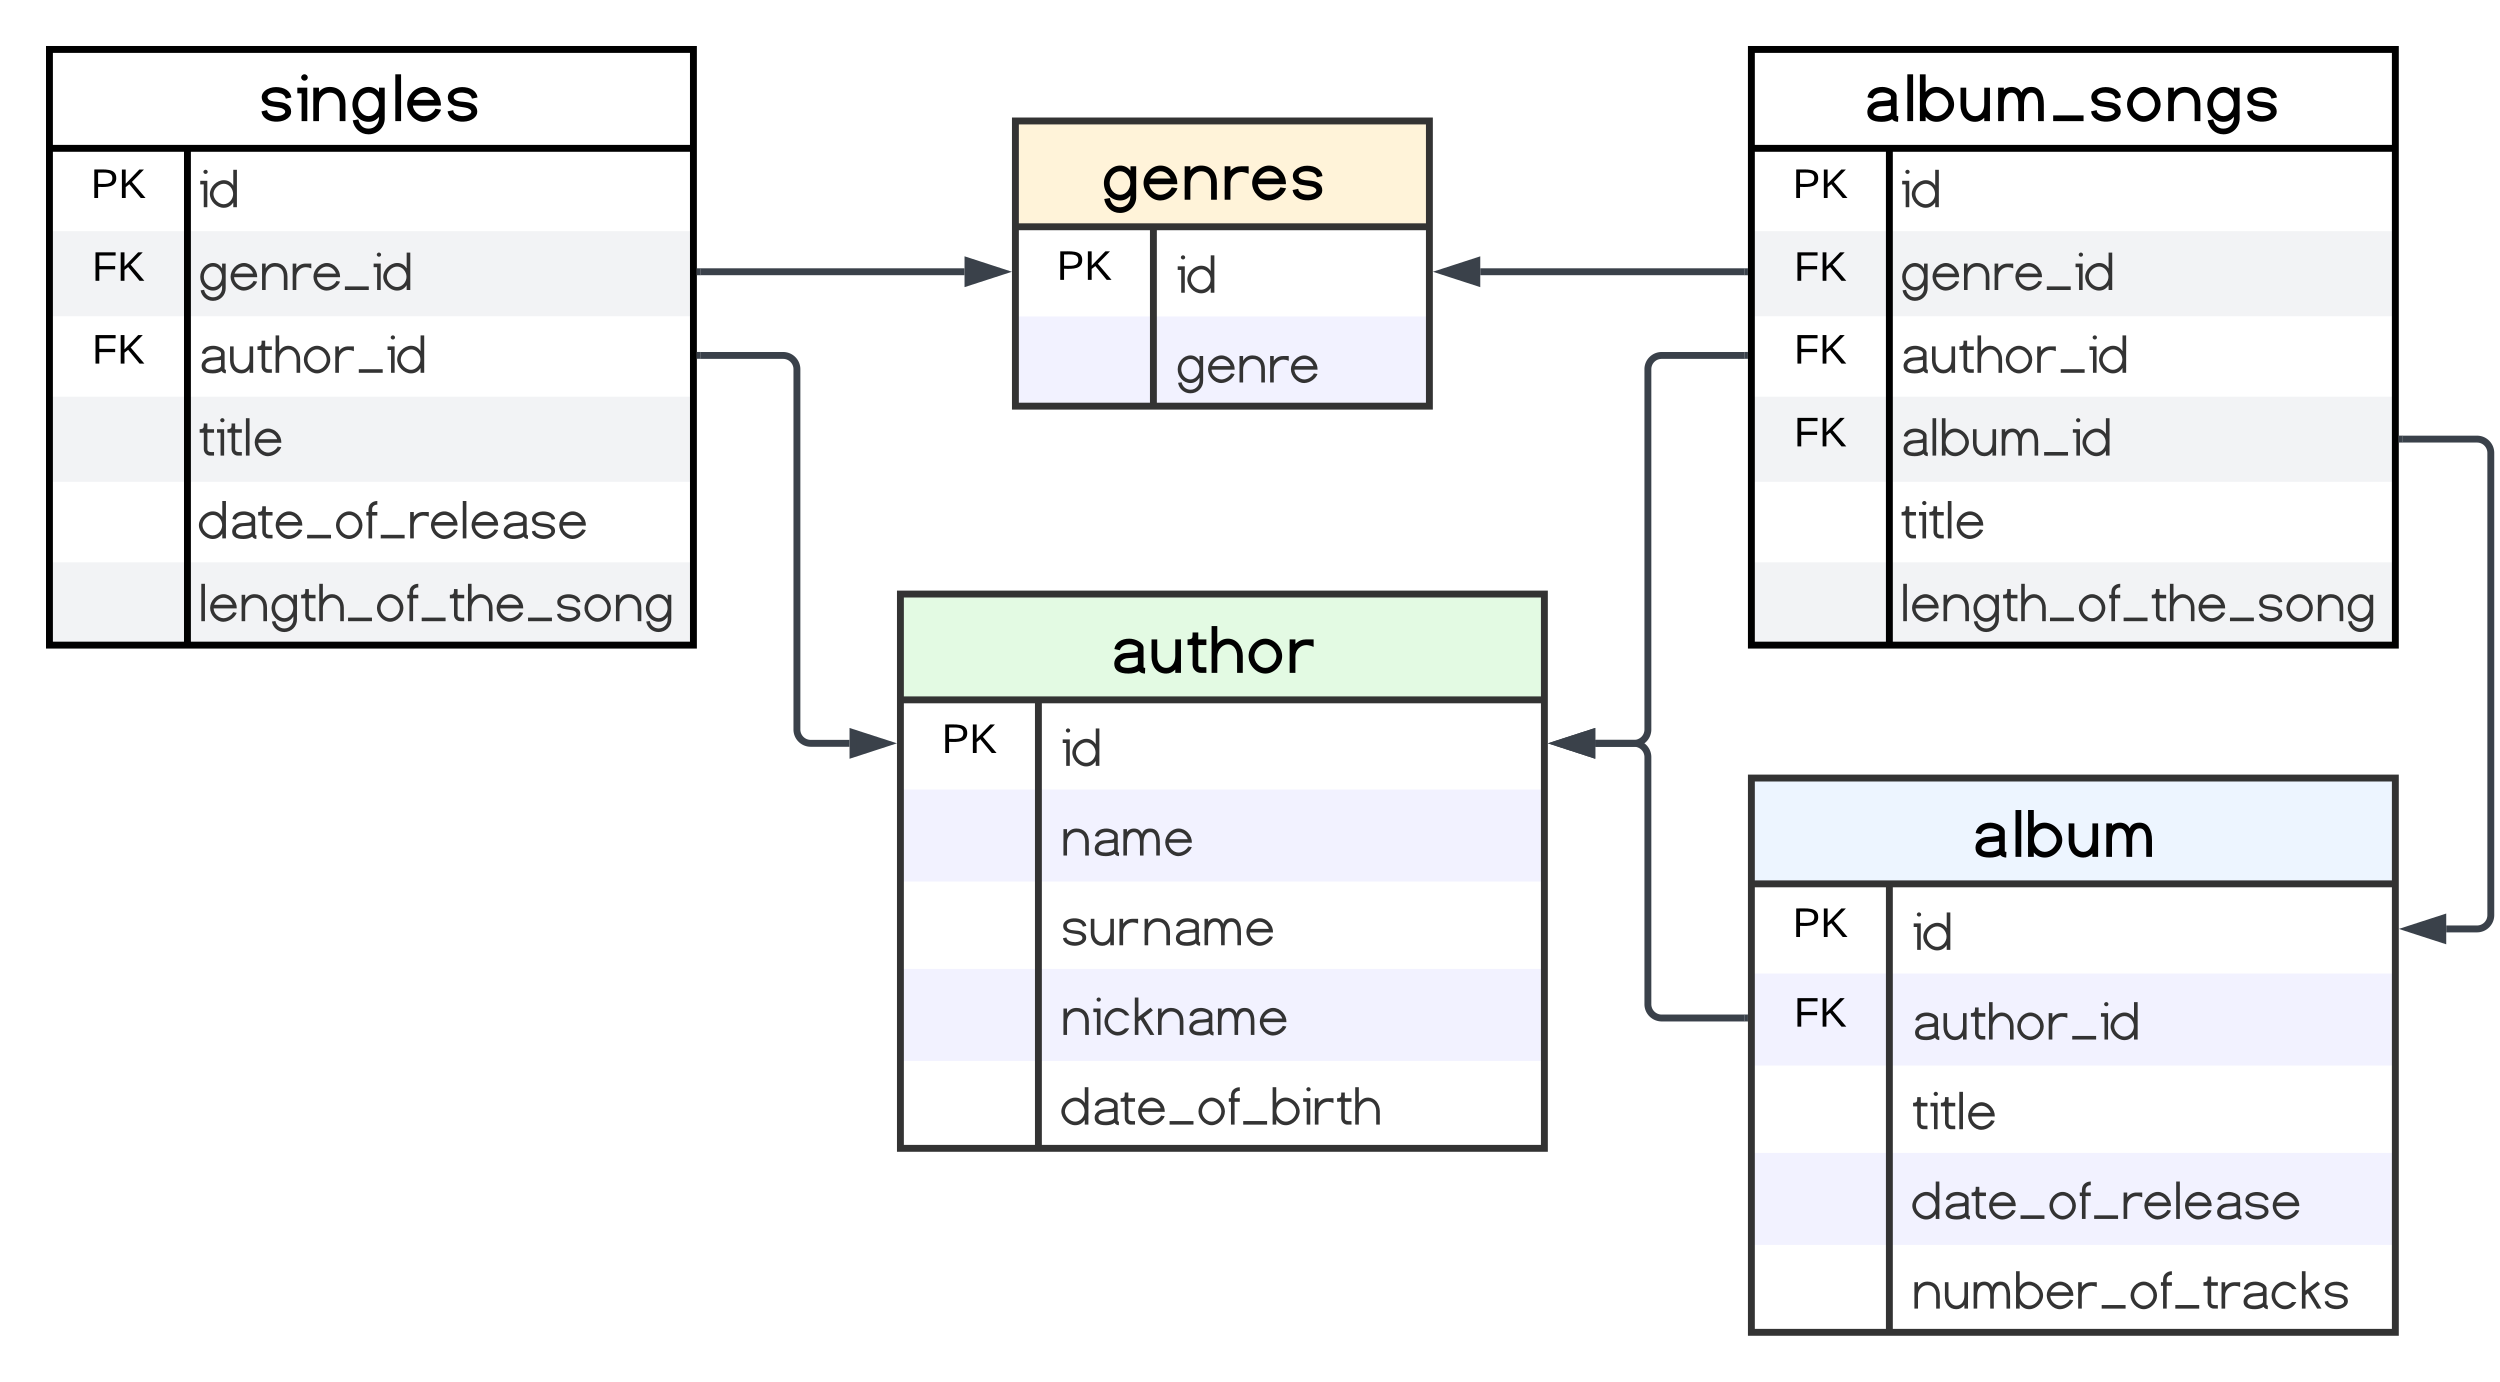 <svg xmlns="http://www.w3.org/2000/svg" xmlns:xlink="http://www.w3.org/1999/xlink" xmlns:lucid="lucid" width="1087" height="600.8"><g transform="translate(661.5 -241.703)" lucid:page-tab-id="0_0"><path d="M-1000 0H500v1000h-1500z" fill="#fff"/><path d="M100 580h280v241H100z" fill="#fff"/><path d="M100 665v40h280v-40M100 743v40h280v-40" fill="#f2f2ff"/><path d="M100 626v-46h280v46" fill="#edf5ff"/><path d="M100 580h280v241H100zM100 626h280M160 626v195" stroke="#333" stroke-width="3" fill="none"/><use xlink:href="#a" transform="matrix(1,0,0,1,110,580) translate(86.317 34.261)"/><use xlink:href="#b" transform="matrix(1,0,0,1,105,628.5) translate(13 20.6)"/><use xlink:href="#c" transform="matrix(1,0,0,1,165,628.5) translate(5 26.191)"/><use xlink:href="#d" transform="matrix(1,0,0,1,105,667.5) translate(13.525 20.6)"/><use xlink:href="#e" transform="matrix(1,0,0,1,165,667.5) translate(5 26.191)"/><use xlink:href="#f" transform="matrix(1,0,0,1,165,706.5) translate(5 26.191)"/><use xlink:href="#g" transform="matrix(1,0,0,1,165,745.5) translate(5 26.191)"/><use xlink:href="#h" transform="matrix(1,0,0,1,165,784.5) translate(5 26.191)"/><path d="M100 263.2h280v259H100z" fill="#fff"/><path d="M100 342.2v37h280v-37M100 414.2v37h280v-37M100 486.2v36h280v-36" fill="#f2f3f5"/><path d="M100 306.2v-43h280v43" fill="#fff"/><path d="M100 263.2h280v259H100zM100 306.2h280M160 306.2v216" stroke="#000" stroke-width="3" fill="none"/><use xlink:href="#i" transform="matrix(1,0,0,1,110,263.203) translate(39.287 31.161)"/><use xlink:href="#b" transform="matrix(1,0,0,1,105,308.703) translate(13 19.1)"/><use xlink:href="#c" transform="matrix(1,0,0,1,165,308.703) translate(0 23.091)"/><use xlink:href="#d" transform="matrix(1,0,0,1,105,344.703) translate(13.525 19.1)"/><use xlink:href="#j" transform="matrix(1,0,0,1,165,344.703) translate(0 23.091)"/><use xlink:href="#d" transform="matrix(1,0,0,1,105,380.703) translate(13.525 19.1)"/><use xlink:href="#e" transform="matrix(1,0,0,1,165,380.703) translate(0 23.091)"/><use xlink:href="#d" transform="matrix(1,0,0,1,105,416.703) translate(13.525 19.1)"/><use xlink:href="#k" transform="matrix(1,0,0,1,165,416.703) translate(0 23.091)"/><use xlink:href="#f" transform="matrix(1,0,0,1,165,452.703) translate(0 23.091)"/><use xlink:href="#l" transform="matrix(1,0,0,1,165,488.703) translate(0 23.091)"/><path d="M-270 500H10v241h-280z" fill="#fff"/><path d="M-270 585v40H10v-40M-270 663v40H10v-40" fill="#f2f2ff"/><path d="M-270 546v-46H10v46" fill="#e3fae3"/><path d="M-270 500H10v241h-280zM-270 546H10M-210 546v195" stroke="#333" stroke-width="3" fill="none"/><use xlink:href="#m" transform="matrix(1,0,0,1,-260,500) translate(81.851 34.261)"/><use xlink:href="#b" transform="matrix(1,0,0,1,-265,548.5) translate(13 20.6)"/><use xlink:href="#c" transform="matrix(1,0,0,1,-205,548.5) translate(5 26.191)"/><use xlink:href="#n" transform="matrix(1,0,0,1,-205,587.5) translate(5 26.191)"/><use xlink:href="#o" transform="matrix(1,0,0,1,-205,626.5) translate(5 26.191)"/><use xlink:href="#p" transform="matrix(1,0,0,1,-205,665.5) translate(5 26.191)"/><use xlink:href="#q" transform="matrix(1,0,0,1,-205,704.5) translate(5 26.191)"/><path d="M-220 294.3h180v124h-180z" fill="#fff"/><path d="M-220 379.3v39h180v-39" fill="#f2f2ff"/><path d="M-220 340.3v-46h180v46" fill="#fff3d9"/><path d="M-220 294.3h180v124h-180zM-220 340.3h180M-160 340.3v78" stroke="#333" stroke-width="3" fill="none"/><use xlink:href="#r" transform="matrix(1,0,0,1,-210,294.296) translate(28.084 34.261)"/><use xlink:href="#b" transform="matrix(1,0,0,1,-215,342.796) translate(13 20.6)"/><use xlink:href="#c" transform="matrix(1,0,0,1,-155,342.796) translate(5 26.191)"/><use xlink:href="#s" transform="matrix(1,0,0,1,-155,381.796) translate(5 26.191)"/><path d="M-640 263.2h280v259h-280z" fill="#fff"/><path d="M-640 342.2v37h280v-37M-640 414.2v37h280v-37M-640 486.2v36h280v-36" fill="#f2f3f5"/><path d="M-640 306.2v-43h280v43" fill="#fff"/><path d="M-640 263.2h280v259h-280zM-640 306.2h280M-580 306.2v216" stroke="#000" stroke-width="3" fill="none"/><use xlink:href="#t" transform="matrix(1,0,0,1,-630,263.203) translate(81.693 31.161)"/><use xlink:href="#b" transform="matrix(1,0,0,1,-635,308.703) translate(13 19.1)"/><use xlink:href="#c" transform="matrix(1,0,0,1,-575,308.703) translate(0 23.091)"/><use xlink:href="#d" transform="matrix(1,0,0,1,-635,344.703) translate(13.525 19.1)"/><use xlink:href="#j" transform="matrix(1,0,0,1,-575,344.703) translate(0 23.091)"/><use xlink:href="#d" transform="matrix(1,0,0,1,-635,380.703) translate(13.525 19.1)"/><use xlink:href="#e" transform="matrix(1,0,0,1,-575,380.703) translate(0 23.091)"/><use xlink:href="#f" transform="matrix(1,0,0,1,-575,416.703) translate(0 23.091)"/><use xlink:href="#g" transform="matrix(1,0,0,1,-575,452.703) translate(0 23.091)"/><use xlink:href="#l" transform="matrix(1,0,0,1,-575,488.703) translate(0 23.091)"/><path d="M-242.12 359.86H-357" stroke="#3a414a" stroke-width="3" fill="none"/><path d="M-226.35 359.86l-14.27 4.63v-9.28z" stroke="#3a414a" stroke-width="3" fill="#3a414a"/><path d="M-356.96 361.33h-1.54v-2.95h1.54z" stroke="#3a414a" stroke-width=".05" fill="#3a414a"/><path d="M-17.88 359.86H97" stroke="#3a414a" stroke-width="3" fill="none"/><path d="M-33.65 359.86l14.27-4.64v9.27z" stroke="#3a414a" stroke-width="3" fill="#3a414a"/><path d="M98.5 361.33h-1.54v-2.95h1.54z" stroke="#3a414a" stroke-width=".05" fill="#3a414a"/><path d="M-292.12 564.9H-309a6 6 0 0 1-6-6V402.25a6 6 0 0 0-6-6h-36" stroke="#3a414a" stroke-width="3" fill="none"/><path d="M-276.35 564.9l-14.27 4.65v-9.27z" stroke="#3a414a" stroke-width="3" fill="#3a414a"/><path d="M-356.96 397.7h-1.54v-2.94h1.54z" stroke="#3a414a" stroke-width=".05" fill="#3a414a"/><path d="M32.12 564.9H49a6 6 0 0 0 6-6V402.25a6 6 0 0 1 6-6h36" stroke="#3a414a" stroke-width="3" fill="none"/><path d="M16.35 564.9l14.27-4.63v9.28z" stroke="#3a414a" stroke-width="3" fill="#3a414a"/><path d="M98.5 397.7h-1.54v-2.94h1.54z" stroke="#3a414a" stroke-width=".05" fill="#3a414a"/><path d="M97 684.33H61a6 6 0 0 1-6-6V570.9a6 6 0 0 0-6-6H32.12" stroke="#3a414a" stroke-width="3" fill="none"/><path d="M98.5 685.8h-1.54v-2.95h1.54z" stroke="#3a414a" stroke-width=".05" fill="#3a414a"/><path d="M16.35 564.9l14.27-4.63v9.28z" stroke="#3a414a" stroke-width="3" fill="#3a414a"/><path d="M383 432.63h32.5a6 6 0 0 1 6 6V639.6a6 6 0 0 1-6 6h-13.38" stroke="#3a414a" stroke-width="3" fill="none"/><path d="M383.04 434.1h-1.54v-2.95h1.54z" stroke="#3a414a" stroke-width=".05" fill="#3a414a"/><path d="M386.35 645.6l14.27-4.63v9.26z" stroke="#3a414a" stroke-width="3" fill="#3a414a"/><defs><path d="M484-144c91 0 275-43 275-120v-184c-54 18-283 13-339 27-84 21-172 73-172 157 0 80 79 120 236 120zm27-847c168 0 413 106 413 260v563c0 15 16 23 48 26-4 64-6 118-6 163-81-4-138-29-172-76-80 51-181 76-304 76C213 21 75-75 75-266c0-155 132-276 270-302-15-8 340-16 395-49 13-7 20-20 21-39-1 24-2 8-2-49 0-71-154-124-234-124-152 0-248 58-288 173L79-690c32-191 203-301 432-301" id="u"/><path d="M125-1357h167V0H125v-1357" id="v"/><path d="M878-484c0-170-176-342-346-342-173 0-309 165-309 342 0 174 142 340 314 340 171 0 341-169 341-340zm165 0c0 259-247 505-506 505-129 0-236-50-319-149V0H51v-1357h167v515c79-99 183-149 314-149 260 0 511 247 511 507" id="w"/><path d="M470-144c172 0 264-158 264-340v-486h165V0H734v-96C656-18 568 21 470 21 202 21 46-186 46-463v-507h165v507c-4 167 99 319 259 319" id="x"/><path d="M1018-991c257 0 359 224 359 507V0h-166v-484c0-228-64-342-193-342-155-1-215 166-215 342V0H637l-1-484c0-228-64-342-193-342-159-1-225 164-225 342V0H53v-970h165v68c59-59 134-89 225-89 133 0 229 56 286 168 46-112 142-168 289-168" id="y"/><g id="a"><use transform="matrix(0.015,0,0,0.015,0,0)" xlink:href="#u"/><use transform="matrix(0.015,0,0,0.015,16.649,0)" xlink:href="#v"/><use transform="matrix(0.015,0,0,0.015,23.212,0)" xlink:href="#w"/><use transform="matrix(0.015,0,0,0.015,40.955,0)" xlink:href="#x"/><use transform="matrix(0.015,0,0,0.015,57.209,0)" xlink:href="#y"/></g><path d="M30-248c87 1 191-15 191 75 0 78-77 80-158 76V0H30v-248zm33 125c57 0 124 11 124-50 0-59-68-47-124-48v98" id="z"/><path d="M194 0L95-120 63-95V0H30v-248h33v124l119-124h40L117-140 236 0h-42" id="A"/><g id="b"><use transform="matrix(0.05,0,0,0.05,0,0)" xlink:href="#z"/><use transform="matrix(0.05,0,0,0.05,12,0)" xlink:href="#A"/></g><path fill="#333" d="M240-1205c-40 0-79-36-79-76s39-76 79-76c41 0 78 35 78 76s-37 76-78 76zM47-957h257V0H174v-827H47v-130" id="B"/><path fill="#333" d="M-2-478c0-256 249-501 505-501 147 0 261 65 343 196v-572h132V0H846v-174C761-43 645 22 498 22 243 22-2-223-2-478zm843 0c0-191-151-371-338-371S128-665 128-478s183 370 370 370c188 0 343-180 343-370" id="C"/><g id="c"><use transform="matrix(0.012,0,0,0.012,0,0)" xlink:href="#B"/><use transform="matrix(0.012,0,0,0.012,4.774,0)" xlink:href="#C"/></g><path d="M63-220v92h138v28H63V0H30v-248h175v28H63" id="D"/><g id="d"><use transform="matrix(0.05,0,0,0.05,0,0)" xlink:href="#D"/><use transform="matrix(0.05,0,0,0.05,10.95,0)" xlink:href="#A"/></g><path fill="#333" d="M497-108c108 0 303-51 303-143v-220c-2 23-338 19-365 38-104 20-200 82-200 182 0 95 87 143 262 143zm28-871c161 0 405 100 405 248v579c0 27 16 41 48 44-1 21-3 64-5 129-72-4-122-33-151-87-82 59-188 88-318 88C233 22 97-70 97-253c0-145 124-253 248-288 70-20 368-9 427-58 17-9 27-25 29-46-1 7-1-13-1-60 0-84-168-147-260-147-166 0-269 58-309 174l-126-27c31-178 203-274 420-274" id="E"/><path fill="#333" d="M483-108c191 0 291-169 291-370v-479h130V0H774v-137C701-31 604 22 483 22 219 22 67-183 67-456v-501h130v501c-4 182 112 348 286 348" id="F"/><path fill="#333" d="M406 0C279 4 176-105 176-232v-595H26v-130c75 0 120-17 137-51 9-17 13-69 13-155h130v206h241v130H306v595c0 70 49 105 146 105 18 0 78-3 95-3V0H406" id="G"/><path fill="#333" d="M543-849c-184 0-339 185-339 371V0H74v-1355h130v572c84-131 197-196 339-196 250 0 421 235 421 493V0H834v-478c4-195-107-371-291-371" id="H"/><path fill="#333" d="M881-477c0-189-160-372-351-372-189 0-348 181-348 372s160 369 348 369 351-180 351-369zm-829-1c0-256 220-501 478-501 257 0 481 246 481 502S785 22 530 22C276 22 52-223 52-478" id="I"/><path fill="#333" d="M550-827c-191 0-346 159-346 349V0H72v-957h132v174c85-116 198-174 339-174h204v174c-69-29-134-44-197-44" id="J"/><path fill="#333" d="M72-130h866V0H72v-130" id="K"/><g id="e"><use transform="matrix(0.012,0,0,0.012,0,0)" xlink:href="#E"/><use transform="matrix(0.012,0,0,0.012,12.724,0)" xlink:href="#F"/><use transform="matrix(0.012,0,0,0.012,25.137,0)" xlink:href="#G"/><use transform="matrix(0.012,0,0,0.012,32.441,0)" xlink:href="#H"/><use transform="matrix(0.012,0,0,0.012,44.986,0)" xlink:href="#I"/><use transform="matrix(0.012,0,0,0.012,58.414,0)" xlink:href="#J"/><use transform="matrix(0.012,0,0,0.012,68.643,0)" xlink:href="#K"/><use transform="matrix(0.012,0,0,0.012,81.438,0)" xlink:href="#B"/><use transform="matrix(0.012,0,0,0.012,86.212,0)" xlink:href="#C"/></g><path fill="#333" d="M86-1355h132V0H86v-1355" id="L"/><path fill="#333" d="M52-478c0-256 228-501 485-501 264 0 489 248 480 516H180c0 180 174 355 357 355 148 0 301-110 347-219l130 23C955-140 749 17 537 22 280 28 52-222 52-478zm815-115c-38-129-172-257-330-256-158 0-295 130-340 256h670" id="M"/><g id="f"><use transform="matrix(0.012,0,0,0.012,0,0)" xlink:href="#G"/><use transform="matrix(0.012,0,0,0.012,7.305,0)" xlink:href="#B"/><use transform="matrix(0.012,0,0,0.012,12.079,0)" xlink:href="#G"/><use transform="matrix(0.012,0,0,0.012,19.384,0)" xlink:href="#L"/><use transform="matrix(0.012,0,0,0.012,23.621,0)" xlink:href="#M"/></g><path fill="#333" d="M431-1222c-103-2-191 65-188 167v98h188v130H243V0H111v-827H33v-130h78c-7-146 8-241 94-317 61-53 135-81 226-81v133" id="N"/><path fill="#333" d="M898-260C898-89 674 20 489 20 280 20 75-78 57-254l126-27c2 114 176 171 313 171 113 0 265-50 265-150 0-60-40-102-120-127-21-6-104-22-252-42-166-23-242-71-302-158-134-339 365-481 654-327 94 50 148 120 161 213l-126 27c-25-116-134-174-329-174-116 0-251 47-251 149 0 73 54 127 164 147 83 15 168 18 253 29 83 11 158 46 225 101 40 33 60 87 60 162" id="O"/><g id="g"><use transform="matrix(0.012,0,0,0.012,0,0)" xlink:href="#C"/><use transform="matrix(0.012,0,0,0.012,13.285,0)" xlink:href="#E"/><use transform="matrix(0.012,0,0,0.012,25.435,0)" xlink:href="#G"/><use transform="matrix(0.012,0,0,0.012,32.74,0)" xlink:href="#M"/><use transform="matrix(0.012,0,0,0.012,46.168,0)" xlink:href="#K"/><use transform="matrix(0.012,0,0,0.012,58.963,0)" xlink:href="#I"/><use transform="matrix(0.012,0,0,0.012,72.39,0)" xlink:href="#N"/><use transform="matrix(0.012,0,0,0.012,78.179,0)" xlink:href="#K"/><use transform="matrix(0.012,0,0,0.012,90.974,0)" xlink:href="#J"/><use transform="matrix(0.012,0,0,0.012,100.248,0)" xlink:href="#M"/><use transform="matrix(0.012,0,0,0.012,113.676,0)" xlink:href="#L"/><use transform="matrix(0.012,0,0,0.012,117.913,0)" xlink:href="#M"/><use transform="matrix(0.012,0,0,0.012,131.341,0)" xlink:href="#E"/><use transform="matrix(0.012,0,0,0.012,144.065,0)" xlink:href="#O"/><use transform="matrix(0.012,0,0,0.012,156.036,0)" xlink:href="#M"/></g><path fill="#333" d="M545-849c-196 0-341 171-341 371V0H74v-957h130v174c77-131 190-196 341-196 285 0 449 200 449 493V0H862v-478c2-219-106-371-317-371" id="P"/><path fill="#333" d="M455-849c-173 0-251 180-251 371V0H74v-957h130v106c60-85 144-128 251-128 146 0 245 69 296 208 37-139 135-208 295-208 233 0 349 167 349 501V0h-130v-478c0-247-73-371-219-371-169 0-241 180-241 371V0H675l-1-478c0-247-73-371-219-371" id="Q"/><path fill="#333" d="M922-478c0-187-188-371-375-371S209-669 209-478c0 190 155 370 343 370 187 0 370-183 370-370zm130 0c0 255-245 500-500 500-147 0-263-65-348-196V0H72v-1355h132v572c82-131 196-196 343-196 256 0 505 245 505 501" id="R"/><path fill="#333" d="M51-478c0-256 221-509 478-501 201 6 353 126 426 274H803c-71-96-163-144-274-144-189 0-348 180-348 372 0 191 160 369 348 369 100 0 189-44 266-132h155C852-65 712 22 529 22 275 22 51-223 51-478" id="S"/><path fill="#333" d="M204-656l437-331 87 99-330 254L782 0H626L289-554l-85 65V0H72v-1355h132v699" id="T"/><g id="h"><use transform="matrix(0.012,0,0,0.012,0,0)" xlink:href="#P"/><use transform="matrix(0.012,0,0,0.012,13.332,0)" xlink:href="#F"/><use transform="matrix(0.012,0,0,0.012,25.745,0)" xlink:href="#Q"/><use transform="matrix(0.012,0,0,0.012,44.21,0)" xlink:href="#R"/><use transform="matrix(0.012,0,0,0.012,57.793,0)" xlink:href="#M"/><use transform="matrix(0.012,0,0,0.012,71.221,0)" xlink:href="#J"/><use transform="matrix(0.012,0,0,0.012,81.45,0)" xlink:href="#K"/><use transform="matrix(0.012,0,0,0.012,94.245,0)" xlink:href="#I"/><use transform="matrix(0.012,0,0,0.012,107.673,0)" xlink:href="#N"/><use transform="matrix(0.012,0,0,0.012,113.461,0)" xlink:href="#K"/><use transform="matrix(0.012,0,0,0.012,126.257,0)" xlink:href="#G"/><use transform="matrix(0.012,0,0,0.012,133.561,0)" xlink:href="#J"/><use transform="matrix(0.012,0,0,0.012,142.835,0)" xlink:href="#E"/><use transform="matrix(0.012,0,0,0.012,155.559,0)" xlink:href="#S"/><use transform="matrix(0.012,0,0,0.012,168.497,0)" xlink:href="#T"/><use transform="matrix(0.012,0,0,0.012,178.571,0)" xlink:href="#O"/></g><path d="M51-165h881V0H51v-165" id="U"/><path d="M68-580C-45-823 215-987 454-987c229 0 422 106 446 301l-161 34c-17-73-62-125-139-149-121-38-274-36-352 29-25 21-38 44-38 71 0 66 59 112 178 131 86 13 176 12 261 32 115 27 244 96 244 266 0 81-40 141-102 191C645 38 359 49 192-49 101-102 48-180 33-282l163-35c5 118 149 172 287 172 93 0 238-46 238-127 0-45-37-74-103-103-48-21-337-53-386-71-61-22-144-92-164-134" id="V"/><path d="M838-484c0-173-151-342-322-342-177 0-319 167-319 342 0 176 146 340 319 340 171 0 322-167 322-340zm-807 0c0-265 224-507 485-507 260 0 487 246 487 507 0 260-229 505-487 505C255 21 31-224 31-484" id="W"/><path d="M530-826c-179 0-312 160-312 342V0H53v-970h165v127c78-99 182-148 312-148 289 0 456 203 456 499V0H819v-484c2-203-95-342-289-342" id="X"/><path d="M192-484c0 176 132 340 304 340 176 0 296-170 296-340 0-175-125-342-296-342-172 0-304 166-304 342zM962-87c7 262-205 470-468 470C247 383 70 200 36-22l162-27c41 178 140 267 297 267 189 0 305-150 302-345C718-28 618 21 496 21 226 21 26-209 26-484c0-263 209-507 470-507 123 0 224 50 301 151v-130h165v883" id="Y"/><g id="i"><use transform="matrix(0.015,0,0,0.015,0,0)" xlink:href="#u"/><use transform="matrix(0.015,0,0,0.015,16.649,0)" xlink:href="#v"/><use transform="matrix(0.015,0,0,0.015,23.212,0)" xlink:href="#w"/><use transform="matrix(0.015,0,0,0.015,40.955,0)" xlink:href="#x"/><use transform="matrix(0.015,0,0,0.015,57.209,0)" xlink:href="#y"/><use transform="matrix(0.015,0,0,0.015,81.165,0)" xlink:href="#U"/><use transform="matrix(0.015,0,0,0.015,97.906,0)" xlink:href="#V"/><use transform="matrix(0.015,0,0,0.015,113.598,0)" xlink:href="#W"/><use transform="matrix(0.015,0,0,0.015,131.144,0)" xlink:href="#X"/><use transform="matrix(0.015,0,0,0.015,148.568,0)" xlink:href="#Y"/><use transform="matrix(0.015,0,0,0.015,165.734,0)" xlink:href="#V"/></g><path fill="#333" d="M177-478c0 192 146 370 333 370s324-179 324-370c0-193-136-371-324-371-187 0-333 180-333 371zm332 742c191 3 334-157 330-347v-91C756-43 647 22 510 22 246 22 47-209 47-478c0-259 208-501 463-501 140 0 250 67 329 201v-179h130v888c6 260-201 463-461 463C272 394 95 221 61 14L188-7c30 151 149 268 321 271" id="Z"/><g id="j"><use transform="matrix(0.012,0,0,0.012,0,0)" xlink:href="#Z"/><use transform="matrix(0.012,0,0,0.012,13.129,0)" xlink:href="#M"/><use transform="matrix(0.012,0,0,0.012,26.557,0)" xlink:href="#P"/><use transform="matrix(0.012,0,0,0.012,39.889,0)" xlink:href="#J"/><use transform="matrix(0.012,0,0,0.012,49.163,0)" xlink:href="#M"/><use transform="matrix(0.012,0,0,0.012,62.591,0)" xlink:href="#K"/><use transform="matrix(0.012,0,0,0.012,75.386,0)" xlink:href="#B"/><use transform="matrix(0.012,0,0,0.012,80.161,0)" xlink:href="#C"/></g><g id="k"><use transform="matrix(0.012,0,0,0.012,0,0)" xlink:href="#E"/><use transform="matrix(0.012,0,0,0.012,12.724,0)" xlink:href="#L"/><use transform="matrix(0.012,0,0,0.012,16.961,0)" xlink:href="#R"/><use transform="matrix(0.012,0,0,0.012,30.544,0)" xlink:href="#F"/><use transform="matrix(0.012,0,0,0.012,42.957,0)" xlink:href="#Q"/><use transform="matrix(0.012,0,0,0.012,61.421,0)" xlink:href="#K"/><use transform="matrix(0.012,0,0,0.012,74.217,0)" xlink:href="#B"/><use transform="matrix(0.012,0,0,0.012,78.991,0)" xlink:href="#C"/></g><g id="l"><use transform="matrix(0.012,0,0,0.012,0,0)" xlink:href="#L"/><use transform="matrix(0.012,0,0,0.012,4.237,0)" xlink:href="#M"/><use transform="matrix(0.012,0,0,0.012,17.665,0)" xlink:href="#P"/><use transform="matrix(0.012,0,0,0.012,30.997,0)" xlink:href="#Z"/><use transform="matrix(0.012,0,0,0.012,44.127,0)" xlink:href="#G"/><use transform="matrix(0.012,0,0,0.012,51.431,0)" xlink:href="#H"/><use transform="matrix(0.012,0,0,0.012,63.976,0)" xlink:href="#K"/><use transform="matrix(0.012,0,0,0.012,76.771,0)" xlink:href="#I"/><use transform="matrix(0.012,0,0,0.012,90.199,0)" xlink:href="#N"/><use transform="matrix(0.012,0,0,0.012,95.987,0)" xlink:href="#K"/><use transform="matrix(0.012,0,0,0.012,108.783,0)" xlink:href="#G"/><use transform="matrix(0.012,0,0,0.012,116.087,0)" xlink:href="#H"/><use transform="matrix(0.012,0,0,0.012,128.799,0)" xlink:href="#M"/><use transform="matrix(0.012,0,0,0.012,142.227,0)" xlink:href="#K"/><use transform="matrix(0.012,0,0,0.012,155.022,0)" xlink:href="#O"/><use transform="matrix(0.012,0,0,0.012,166.993,0)" xlink:href="#I"/><use transform="matrix(0.012,0,0,0.012,180.421,0)" xlink:href="#P"/><use transform="matrix(0.012,0,0,0.012,193.753,0)" xlink:href="#Z"/></g><path d="M395 0C260 4 152-110 152-245v-560H6v-165c76 0 121-15 136-44 7-13 10-65 10-156h165v200h235v165H317v560c-9 115 138 72 235 80V0H395" id="aa"/><path d="M528-826c-169 0-310 170-310 342V0H53v-1357h165v515c80-99 183-149 310-149 256 0 429 236 429 499V0H792v-484c3-179-95-342-264-342" id="ab"/><path d="M535-805c-177 0-317 145-317 321V0H51v-970h167v134c85-89 189-134 310-134h218v218c-83-35-153-53-211-53" id="ac"/><g id="m"><use transform="matrix(0.015,0,0,0.015,0,0)" xlink:href="#u"/><use transform="matrix(0.015,0,0,0.015,16.649,0)" xlink:href="#x"/><use transform="matrix(0.015,0,0,0.015,32.904,0)" xlink:href="#aa"/><use transform="matrix(0.015,0,0,0.015,42.656,0)" xlink:href="#ab"/><use transform="matrix(0.015,0,0,0.015,59.078,0)" xlink:href="#W"/><use transform="matrix(0.015,0,0,0.015,76.623,0)" xlink:href="#ac"/></g><g id="n"><use transform="matrix(0.012,0,0,0.012,0,0)" xlink:href="#P"/><use transform="matrix(0.012,0,0,0.012,13.332,0)" xlink:href="#E"/><use transform="matrix(0.012,0,0,0.012,26.056,0)" xlink:href="#Q"/><use transform="matrix(0.012,0,0,0.012,44.52,0)" xlink:href="#M"/></g><g id="o"><use transform="matrix(0.012,0,0,0.012,0,0)" xlink:href="#O"/><use transform="matrix(0.012,0,0,0.012,11.972,0)" xlink:href="#F"/><use transform="matrix(0.012,0,0,0.012,24.385,0)" xlink:href="#J"/><use transform="matrix(0.012,0,0,0.012,35.282,0)" xlink:href="#P"/><use transform="matrix(0.012,0,0,0.012,48.614,0)" xlink:href="#E"/><use transform="matrix(0.012,0,0,0.012,61.338,0)" xlink:href="#Q"/><use transform="matrix(0.012,0,0,0.012,79.803,0)" xlink:href="#M"/></g><g id="p"><use transform="matrix(0.012,0,0,0.012,0,0)" xlink:href="#P"/><use transform="matrix(0.012,0,0,0.012,13.332,0)" xlink:href="#B"/><use transform="matrix(0.012,0,0,0.012,18.107,0)" xlink:href="#S"/><use transform="matrix(0.012,0,0,0.012,31.045,0)" xlink:href="#T"/><use transform="matrix(0.012,0,0,0.012,41.119,0)" xlink:href="#P"/><use transform="matrix(0.012,0,0,0.012,54.451,0)" xlink:href="#E"/><use transform="matrix(0.012,0,0,0.012,67.174,0)" xlink:href="#Q"/><use transform="matrix(0.012,0,0,0.012,85.639,0)" xlink:href="#M"/></g><g id="q"><use transform="matrix(0.012,0,0,0.012,0,0)" xlink:href="#C"/><use transform="matrix(0.012,0,0,0.012,13.285,0)" xlink:href="#E"/><use transform="matrix(0.012,0,0,0.012,25.435,0)" xlink:href="#G"/><use transform="matrix(0.012,0,0,0.012,32.74,0)" xlink:href="#M"/><use transform="matrix(0.012,0,0,0.012,46.168,0)" xlink:href="#K"/><use transform="matrix(0.012,0,0,0.012,58.963,0)" xlink:href="#I"/><use transform="matrix(0.012,0,0,0.012,72.39,0)" xlink:href="#N"/><use transform="matrix(0.012,0,0,0.012,78.179,0)" xlink:href="#K"/><use transform="matrix(0.012,0,0,0.012,90.974,0)" xlink:href="#R"/><use transform="matrix(0.012,0,0,0.012,104.557,0)" xlink:href="#B"/><use transform="matrix(0.012,0,0,0.012,109.332,0)" xlink:href="#J"/><use transform="matrix(0.012,0,0,0.012,119.561,0)" xlink:href="#G"/><use transform="matrix(0.012,0,0,0.012,126.865,0)" xlink:href="#H"/></g><path d="M816-616c-46-109-154-210-294-210-133 0-258 109-301 210h595zM31-484c0-260 230-507 491-507 282 0 495 254 487 541H196c10 148 163 311 326 306 147-5 277-104 326-215l166 28C947-150 753 16 522 21 260 27 31-223 31-484" id="ad"/><g id="r"><use transform="matrix(0.015,0,0,0.015,0,0)" xlink:href="#Y"/><use transform="matrix(0.015,0,0,0.015,17.166,0)" xlink:href="#ad"/><use transform="matrix(0.015,0,0,0.015,34.711,0)" xlink:href="#X"/><use transform="matrix(0.015,0,0,0.015,52.135,0)" xlink:href="#ac"/><use transform="matrix(0.015,0,0,0.015,64.395,0)" xlink:href="#ad"/><use transform="matrix(0.015,0,0,0.015,81.94,0)" xlink:href="#V"/></g><g id="s"><use transform="matrix(0.012,0,0,0.012,0,0)" xlink:href="#Z"/><use transform="matrix(0.012,0,0,0.012,13.129,0)" xlink:href="#M"/><use transform="matrix(0.012,0,0,0.012,26.557,0)" xlink:href="#P"/><use transform="matrix(0.012,0,0,0.012,39.889,0)" xlink:href="#J"/><use transform="matrix(0.012,0,0,0.012,49.163,0)" xlink:href="#M"/></g><path d="M233-1172c-50 0-96-44-96-94 0-49 46-93 96-93s96 43 96 93c0 52-44 94-96 94zM26-970h289V0H150v-805H26v-165" id="ae"/><g id="t"><use transform="matrix(0.015,0,0,0.015,0,0)" xlink:href="#V"/><use transform="matrix(0.015,0,0,0.015,15.692,0)" xlink:href="#ae"/><use transform="matrix(0.015,0,0,0.015,22.224,0)" xlink:href="#X"/><use transform="matrix(0.015,0,0,0.015,39.648,0)" xlink:href="#Y"/><use transform="matrix(0.015,0,0,0.015,56.814,0)" xlink:href="#v"/><use transform="matrix(0.015,0,0,0.015,63.377,0)" xlink:href="#ad"/><use transform="matrix(0.015,0,0,0.015,80.922,0)" xlink:href="#V"/></g></defs></g></svg>